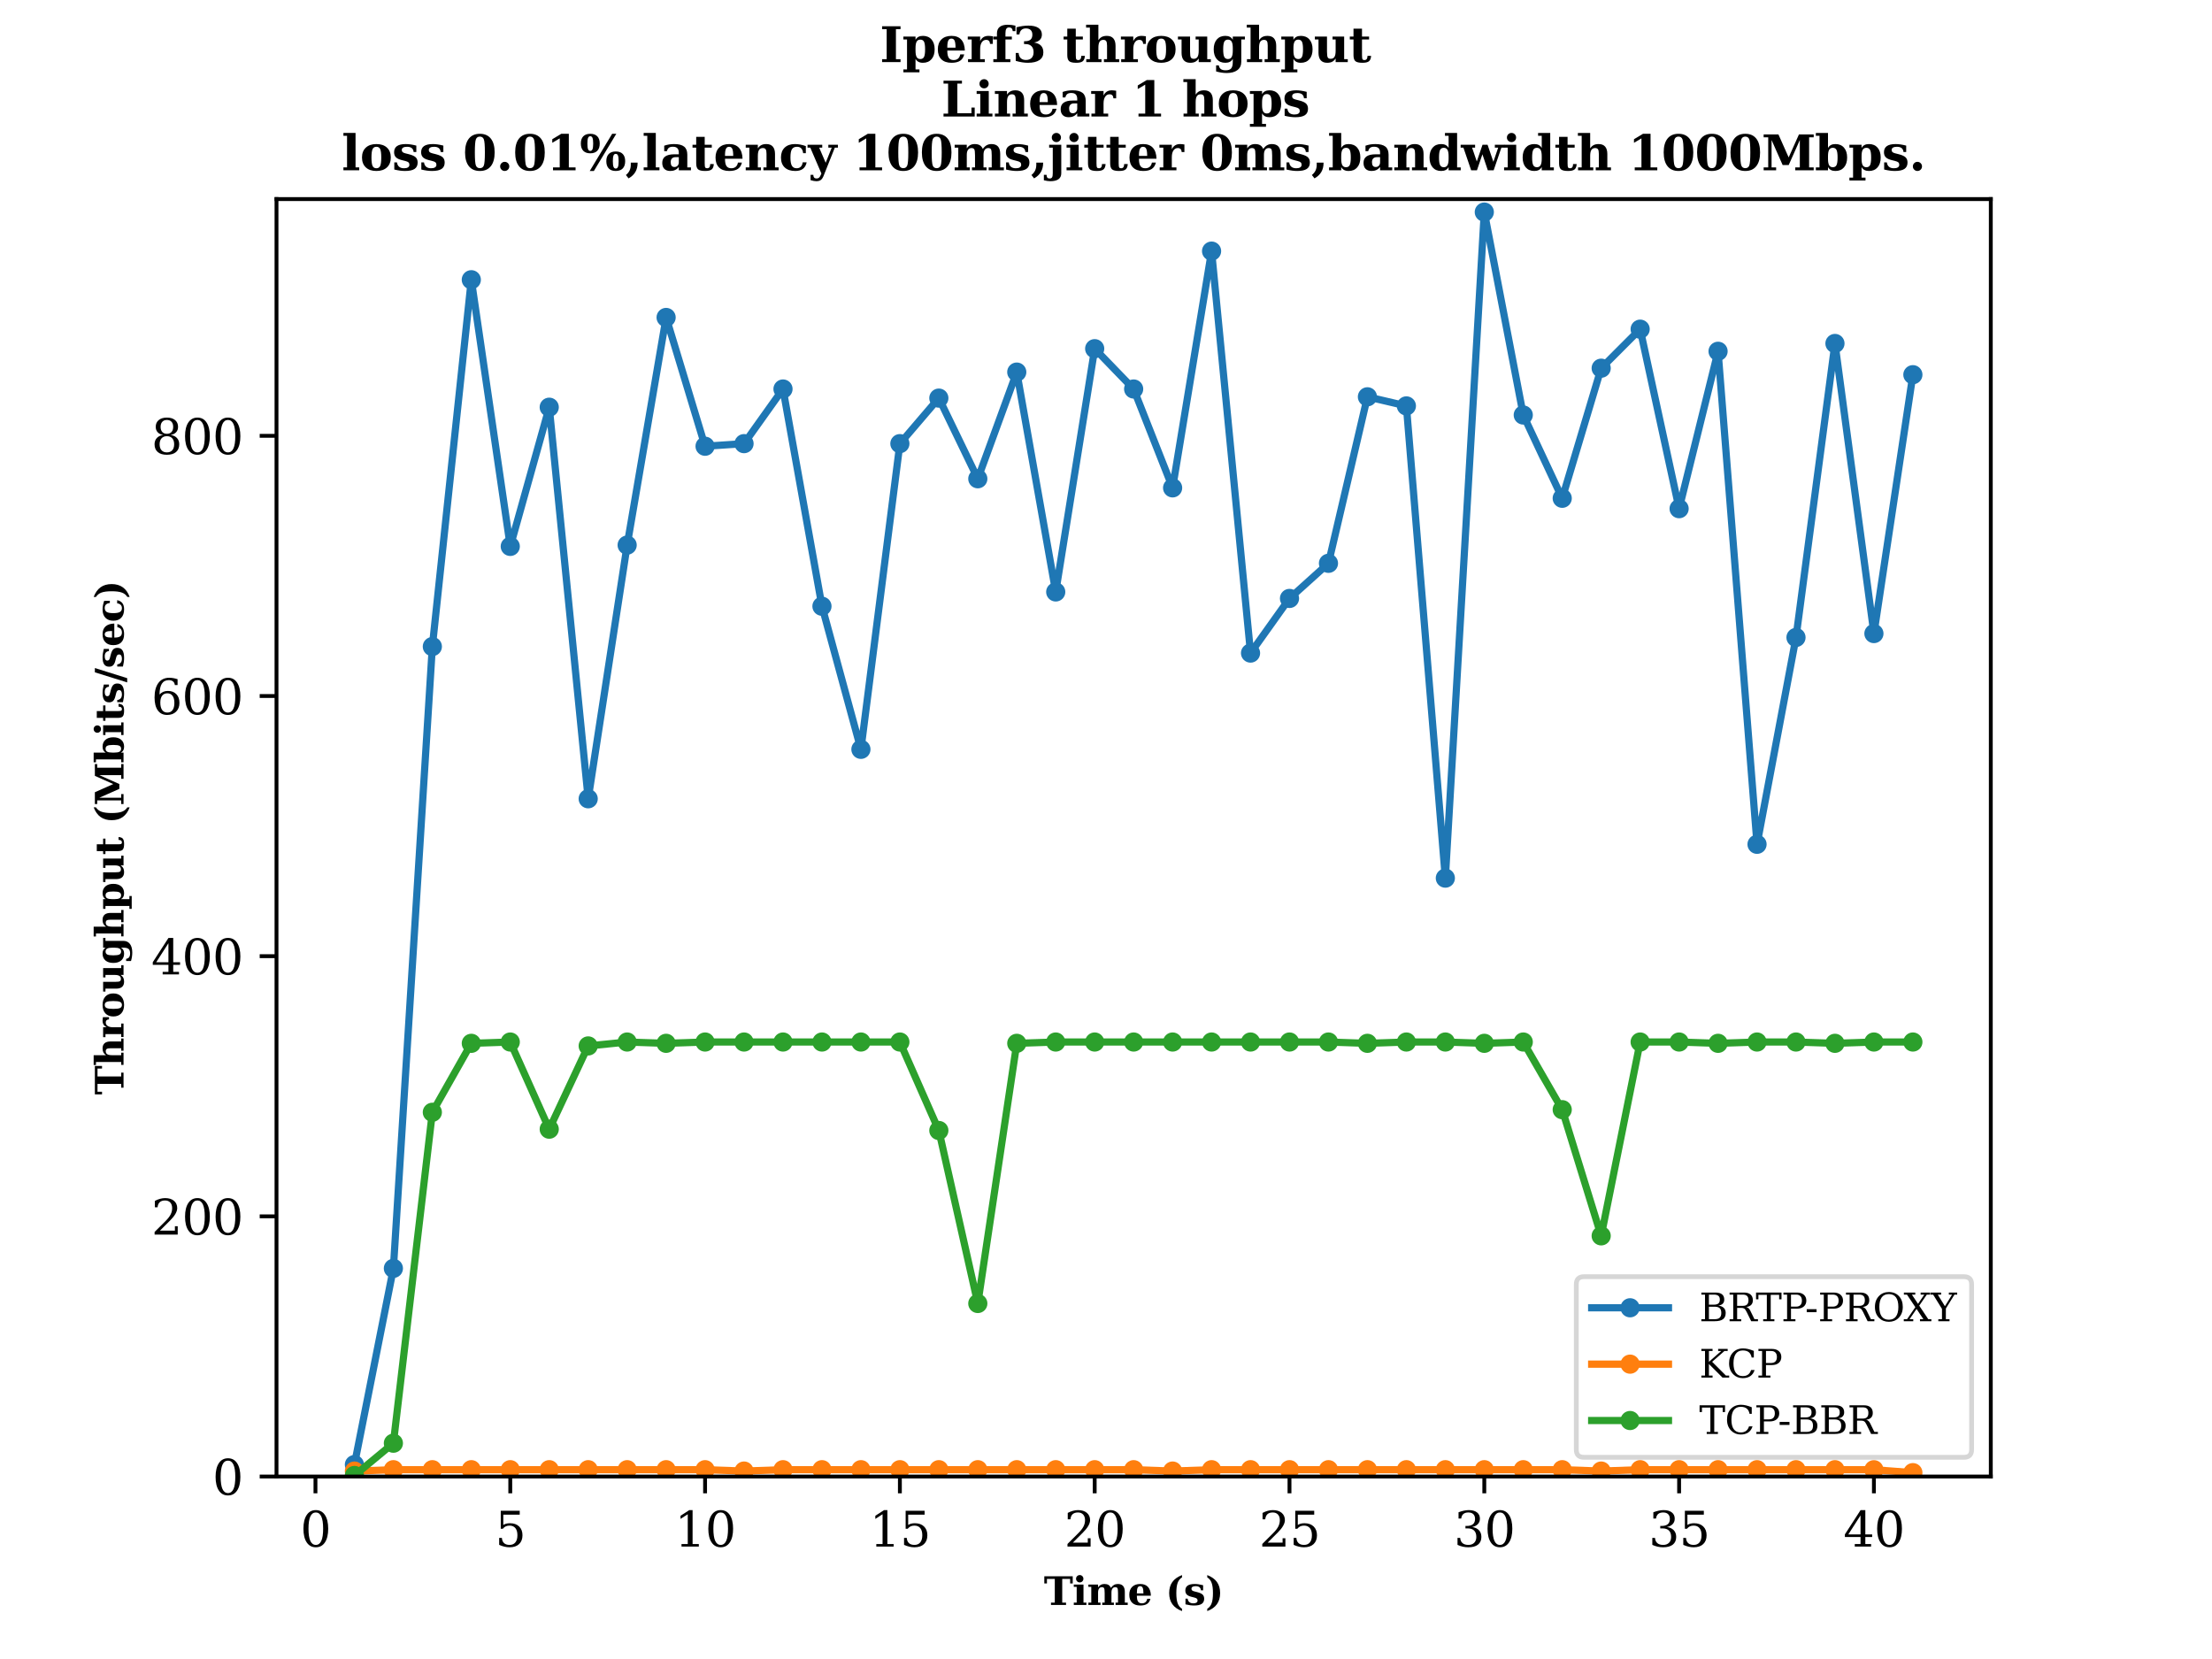 <?xml version="1.0" encoding="utf-8" standalone="no"?>
<!DOCTYPE svg PUBLIC "-//W3C//DTD SVG 1.1//EN"
  "http://www.w3.org/Graphics/SVG/1.1/DTD/svg11.dtd">
<svg xmlns:xlink="http://www.w3.org/1999/xlink" width="460.8pt" height="345.6pt" viewBox="0 0 460.8 345.6" xmlns="http://www.w3.org/2000/svg" version="1.1">
 <defs>
  <style type="text/css">*{stroke-linejoin: round; stroke-linecap: butt}</style>
 </defs>
 <g id="figure_1">
  <g id="patch_1">
   <path d="M 0 345.6 
L 460.8 345.6 
L 460.8 0 
L 0 0 
z
" style="fill: #ffffff"/>
  </g>
  <g id="axes_1">
   <g id="patch_2">
    <path d="M 57.6 307.584 
L 414.72 307.584 
L 414.72 41.472 
L 57.6 41.472 
z
" style="fill: #ffffff"/>
   </g>
   <g id="matplotlib.axis_1">
    <g id="xtick_1">
     <g id="line2d_1">
      <defs>
       <path id="m0fc297c90a" d="M 0 0 
L 0 3.5 
" style="stroke: #000000; stroke-width: 0.8"/>
      </defs>
      <g>
       <use xlink:href="#m0fc297c90a" x="65.716" y="307.584" style="stroke: #000000; stroke-width: 0.8"/>
      </g>
     </g>
     <g id="text_1">
      <!-- 0 -->
      <g transform="translate(62.535 322.182) scale(0.1 -0.1)">
       <defs>
        <path id="DejaVuSerif-30" d="M 2034 219 
Q 2513 219 2750 744 
Q 2988 1269 2988 2328 
Q 2988 3391 2750 3916 
Q 2513 4441 2034 4441 
Q 1556 4441 1318 3916 
Q 1081 3391 1081 2328 
Q 1081 1269 1318 744 
Q 1556 219 2034 219 
z
M 2034 -91 
Q 1275 -91 848 546 
Q 422 1184 422 2328 
Q 422 3475 848 4112 
Q 1275 4750 2034 4750 
Q 2797 4750 3222 4112 
Q 3647 3475 3647 2328 
Q 3647 1184 3222 546 
Q 2797 -91 2034 -91 
z
" transform="scale(0.016)"/>
       </defs>
       <use xlink:href="#DejaVuSerif-30"/>
      </g>
     </g>
    </g>
    <g id="xtick_2">
     <g id="line2d_2">
      <g>
       <use xlink:href="#m0fc297c90a" x="106.298" y="307.584" style="stroke: #000000; stroke-width: 0.8"/>
      </g>
     </g>
     <g id="text_2">
      <!-- 5 -->
      <g transform="translate(103.117 322.182) scale(0.1 -0.1)">
       <defs>
        <path id="DejaVuSerif-35" d="M 3219 4666 
L 3219 4153 
L 1081 4153 
L 1081 2816 
Q 1244 2928 1461 2984 
Q 1678 3041 1947 3041 
Q 2703 3041 3140 2622 
Q 3578 2203 3578 1478 
Q 3578 738 3136 323 
Q 2694 -91 1894 -91 
Q 1572 -91 1234 -12 
Q 897 66 544 225 
L 544 1131 
L 897 1131 
Q 925 688 1179 453 
Q 1434 219 1894 219 
Q 2388 219 2653 544 
Q 2919 869 2919 1478 
Q 2919 2084 2655 2407 
Q 2391 2731 1894 2731 
Q 1613 2731 1398 2631 
Q 1184 2531 1019 2322 
L 750 2322 
L 750 4666 
L 3219 4666 
z
" transform="scale(0.016)"/>
       </defs>
       <use xlink:href="#DejaVuSerif-35"/>
      </g>
     </g>
    </g>
    <g id="xtick_3">
     <g id="line2d_3">
      <g>
       <use xlink:href="#m0fc297c90a" x="146.88" y="307.584" style="stroke: #000000; stroke-width: 0.8"/>
      </g>
     </g>
     <g id="text_3">
      <!-- 10 -->
      <g transform="translate(140.518 322.182) scale(0.1 -0.1)">
       <defs>
        <path id="DejaVuSerif-31" d="M 909 0 
L 909 331 
L 1722 331 
L 1722 4213 
L 781 3603 
L 781 4013 
L 1919 4750 
L 2350 4750 
L 2350 331 
L 3163 331 
L 3163 0 
L 909 0 
z
" transform="scale(0.016)"/>
       </defs>
       <use xlink:href="#DejaVuSerif-31"/>
       <use xlink:href="#DejaVuSerif-30" x="63.623"/>
      </g>
     </g>
    </g>
    <g id="xtick_4">
     <g id="line2d_4">
      <g>
       <use xlink:href="#m0fc297c90a" x="187.462" y="307.584" style="stroke: #000000; stroke-width: 0.8"/>
      </g>
     </g>
     <g id="text_4">
      <!-- 15 -->
      <g transform="translate(181.099 322.182) scale(0.1 -0.1)">
       <use xlink:href="#DejaVuSerif-31"/>
       <use xlink:href="#DejaVuSerif-35" x="63.623"/>
      </g>
     </g>
    </g>
    <g id="xtick_5">
     <g id="line2d_5">
      <g>
       <use xlink:href="#m0fc297c90a" x="228.044" y="307.584" style="stroke: #000000; stroke-width: 0.8"/>
      </g>
     </g>
     <g id="text_5">
      <!-- 20 -->
      <g transform="translate(221.681 322.182) scale(0.1 -0.1)">
       <defs>
        <path id="DejaVuSerif-32" d="M 819 3553 
L 469 3553 
L 469 4384 
Q 803 4563 1142 4656 
Q 1481 4750 1806 4750 
Q 2534 4750 2956 4397 
Q 3378 4044 3378 3438 
Q 3378 2753 2422 1800 
Q 2347 1728 2309 1691 
L 1131 513 
L 3078 513 
L 3078 1088 
L 3444 1088 
L 3444 0 
L 434 0 
L 434 341 
L 1850 1753 
Q 2319 2222 2519 2614 
Q 2719 3006 2719 3438 
Q 2719 3909 2473 4175 
Q 2228 4441 1797 4441 
Q 1350 4441 1106 4219 
Q 863 3997 819 3553 
z
" transform="scale(0.016)"/>
       </defs>
       <use xlink:href="#DejaVuSerif-32"/>
       <use xlink:href="#DejaVuSerif-30" x="63.623"/>
      </g>
     </g>
    </g>
    <g id="xtick_6">
     <g id="line2d_6">
      <g>
       <use xlink:href="#m0fc297c90a" x="268.625" y="307.584" style="stroke: #000000; stroke-width: 0.8"/>
      </g>
     </g>
     <g id="text_6">
      <!-- 25 -->
      <g transform="translate(262.263 322.182) scale(0.1 -0.1)">
       <use xlink:href="#DejaVuSerif-32"/>
       <use xlink:href="#DejaVuSerif-35" x="63.623"/>
      </g>
     </g>
    </g>
    <g id="xtick_7">
     <g id="line2d_7">
      <g>
       <use xlink:href="#m0fc297c90a" x="309.207" y="307.584" style="stroke: #000000; stroke-width: 0.8"/>
      </g>
     </g>
     <g id="text_7">
      <!-- 30 -->
      <g transform="translate(302.845 322.182) scale(0.1 -0.1)">
       <defs>
        <path id="DejaVuSerif-33" d="M 622 4469 
Q 988 4606 1323 4678 
Q 1659 4750 1953 4750 
Q 2638 4750 3022 4454 
Q 3406 4159 3406 3634 
Q 3406 3213 3140 2930 
Q 2875 2647 2388 2547 
Q 2963 2466 3280 2130 
Q 3597 1794 3597 1259 
Q 3597 606 3158 257 
Q 2719 -91 1894 -91 
Q 1528 -91 1179 -12 
Q 831 66 488 225 
L 488 1131 
L 838 1131 
Q 869 681 1141 450 
Q 1413 219 1906 219 
Q 2384 219 2661 495 
Q 2938 772 2938 1253 
Q 2938 1803 2653 2086 
Q 2369 2369 1819 2369 
L 1522 2369 
L 1522 2688 
L 1678 2688 
Q 2225 2688 2498 2914 
Q 2772 3141 2772 3597 
Q 2772 4006 2547 4223 
Q 2322 4441 1900 4441 
Q 1478 4441 1245 4241 
Q 1013 4041 972 3647 
L 622 3647 
L 622 4469 
z
" transform="scale(0.016)"/>
       </defs>
       <use xlink:href="#DejaVuSerif-33"/>
       <use xlink:href="#DejaVuSerif-30" x="63.623"/>
      </g>
     </g>
    </g>
    <g id="xtick_8">
     <g id="line2d_8">
      <g>
       <use xlink:href="#m0fc297c90a" x="349.789" y="307.584" style="stroke: #000000; stroke-width: 0.8"/>
      </g>
     </g>
     <g id="text_8">
      <!-- 35 -->
      <g transform="translate(343.427 322.182) scale(0.1 -0.1)">
       <use xlink:href="#DejaVuSerif-33"/>
       <use xlink:href="#DejaVuSerif-35" x="63.623"/>
      </g>
     </g>
    </g>
    <g id="xtick_9">
     <g id="line2d_9">
      <g>
       <use xlink:href="#m0fc297c90a" x="390.371" y="307.584" style="stroke: #000000; stroke-width: 0.8"/>
      </g>
     </g>
     <g id="text_9">
      <!-- 40 -->
      <g transform="translate(384.008 322.182) scale(0.1 -0.1)">
       <defs>
        <path id="DejaVuSerif-34" d="M 2234 1581 
L 2234 4063 
L 641 1581 
L 2234 1581 
z
M 3609 0 
L 1484 0 
L 1484 331 
L 2234 331 
L 2234 1247 
L 197 1247 
L 197 1588 
L 2241 4750 
L 2859 4750 
L 2859 1581 
L 3750 1581 
L 3750 1247 
L 2859 1247 
L 2859 331 
L 3609 331 
L 3609 0 
z
" transform="scale(0.016)"/>
       </defs>
       <use xlink:href="#DejaVuSerif-34"/>
       <use xlink:href="#DejaVuSerif-30" x="63.623"/>
      </g>
     </g>
    </g>
    <g id="text_10">
     <!-- Time (s) -->
     <g transform="translate(217.457 334.341) scale(0.08 -0.08)">
      <defs>
       <path id="DejaVuSerif-Bold-54" d="M 1159 0 
L 1159 378 
L 1778 378 
L 1778 4238 
L 500 4238 
L 500 3500 
L 72 3500 
L 72 4666 
L 4697 4666 
L 4697 3500 
L 4275 3500 
L 4275 4238 
L 2988 4238 
L 2988 378 
L 3609 378 
L 3609 0 
L 1159 0 
z
" transform="scale(0.016)"/>
       <path id="DejaVuSerif-Bold-69" d="M 588 4263 
Q 588 4516 763 4689 
Q 938 4863 1191 4863 
Q 1438 4863 1611 4689 
Q 1784 4516 1784 4263 
Q 1784 4016 1611 3842 
Q 1438 3669 1191 3669 
Q 938 3669 763 3841 
Q 588 4013 588 4263 
z
M 1797 378 
L 2272 378 
L 2272 0 
L 219 0 
L 219 378 
L 691 378 
L 691 2944 
L 219 2944 
L 219 3322 
L 1797 3322 
L 1797 378 
z
" transform="scale(0.016)"/>
       <path id="DejaVuSerif-Bold-6d" d="M 3884 2778 
Q 4116 3109 4384 3261 
Q 4653 3413 5013 3413 
Q 5584 3413 5867 3089 
Q 6150 2766 6150 2113 
L 6150 378 
L 6625 378 
L 6625 0 
L 4647 0 
L 4647 378 
L 5044 378 
L 5044 1947 
Q 5044 2569 4948 2731 
Q 4853 2894 4594 2894 
Q 4300 2894 4137 2667 
Q 3975 2441 3975 2022 
L 3975 378 
L 4372 378 
L 4372 0 
L 2472 0 
L 2472 378 
L 2869 378 
L 2869 1947 
Q 2869 2569 2772 2731 
Q 2675 2894 2419 2894 
Q 2122 2894 1959 2667 
Q 1797 2441 1797 2022 
L 1797 378 
L 2194 378 
L 2194 0 
L 219 0 
L 219 378 
L 691 378 
L 691 2944 
L 219 2944 
L 219 3322 
L 1797 3322 
L 1797 2853 
Q 1991 3144 2241 3278 
Q 2491 3413 2834 3413 
Q 3241 3413 3494 3258 
Q 3747 3103 3884 2778 
z
" transform="scale(0.016)"/>
       <path id="DejaVuSerif-Bold-65" d="M 2566 1875 
Q 2566 2531 2444 2795 
Q 2322 3059 2028 3059 
Q 1744 3059 1620 2800 
Q 1497 2541 1497 1931 
L 1497 1875 
L 2566 1875 
z
M 3781 1503 
L 1497 1503 
L 1497 1478 
Q 1497 834 1690 548 
Q 1884 263 2316 263 
Q 2675 263 2897 453 
Q 3119 644 3181 1006 
L 3700 1006 
Q 3566 441 3166 175 
Q 2766 -91 2047 -91 
Q 1184 -91 723 364 
Q 263 819 263 1663 
Q 263 2488 734 2950 
Q 1206 3413 2047 3413 
Q 2872 3413 3312 2927 
Q 3753 2441 3781 1503 
z
" transform="scale(0.016)"/>
       <path id="DejaVuSerif-Bold-20" transform="scale(0.016)"/>
       <path id="DejaVuSerif-Bold-28" d="M 2694 -997 
Q 1641 -606 1122 122 
Q 603 850 603 1931 
Q 603 3013 1115 3731 
Q 1628 4450 2694 4863 
L 2694 4488 
Q 2200 4188 1983 3598 
Q 1766 3009 1766 1931 
Q 1766 856 1983 267 
Q 2200 -322 2694 -622 
L 2694 -997 
z
" transform="scale(0.016)"/>
       <path id="DejaVuSerif-Bold-73" d="M 300 97 
L 300 1025 
L 653 1025 
Q 697 653 931 458 
Q 1166 263 1569 263 
Q 1906 263 2086 380 
Q 2266 497 2266 716 
Q 2266 916 2152 1025 
Q 2038 1134 1709 1216 
L 1253 1331 
Q 738 1459 506 1698 
Q 275 1938 275 2344 
Q 275 2884 650 3148 
Q 1025 3413 1806 3413 
Q 2100 3413 2433 3364 
Q 2766 3316 3169 3213 
L 3169 2375 
L 2816 2375 
Q 2788 2716 2573 2887 
Q 2359 3059 1959 3059 
Q 1622 3059 1448 2951 
Q 1275 2844 1275 2638 
Q 1275 2469 1375 2372 
Q 1475 2275 1734 2209 
L 2188 2094 
Q 2841 1928 3091 1684 
Q 3341 1441 3341 1006 
Q 3341 444 2939 176 
Q 2538 -91 1691 -91 
Q 1381 -91 1034 -44 
Q 688 3 300 97 
z
" transform="scale(0.016)"/>
       <path id="DejaVuSerif-Bold-29" d="M 325 -997 
L 325 -622 
Q 819 -322 1036 267 
Q 1253 856 1253 1931 
Q 1253 3009 1036 3598 
Q 819 4188 325 4488 
L 325 4863 
Q 1391 4450 1905 3731 
Q 2419 3013 2419 1931 
Q 2419 850 1898 122 
Q 1378 -606 325 -997 
z
" transform="scale(0.016)"/>
      </defs>
      <use xlink:href="#DejaVuSerif-Bold-54"/>
      <use xlink:href="#DejaVuSerif-Bold-69" x="74.414"/>
      <use xlink:href="#DejaVuSerif-Bold-6d" x="112.402"/>
      <use xlink:href="#DejaVuSerif-Bold-65" x="218.213"/>
      <use xlink:href="#DejaVuSerif-Bold-20" x="281.836"/>
      <use xlink:href="#DejaVuSerif-Bold-28" x="316.65"/>
      <use xlink:href="#DejaVuSerif-Bold-73" x="363.965"/>
      <use xlink:href="#DejaVuSerif-Bold-29" x="420.264"/>
     </g>
    </g>
   </g>
   <g id="matplotlib.axis_2">
    <g id="ytick_1">
     <g id="line2d_10">
      <defs>
       <path id="mdee5f4aed6" d="M 0 0 
L -3.5 0 
" style="stroke: #000000; stroke-width: 0.8"/>
      </defs>
      <g>
       <use xlink:href="#mdee5f4aed6" x="57.6" y="307.584" style="stroke: #000000; stroke-width: 0.8"/>
      </g>
     </g>
     <g id="text_11">
      <!-- 0 -->
      <g transform="translate(44.237 311.383) scale(0.1 -0.1)">
       <use xlink:href="#DejaVuSerif-30"/>
      </g>
     </g>
    </g>
    <g id="ytick_2">
     <g id="line2d_11">
      <g>
       <use xlink:href="#mdee5f4aed6" x="57.6" y="253.386" style="stroke: #000000; stroke-width: 0.8"/>
      </g>
     </g>
     <g id="text_12">
      <!-- 200 -->
      <g transform="translate(31.512 257.185) scale(0.1 -0.1)">
       <use xlink:href="#DejaVuSerif-32"/>
       <use xlink:href="#DejaVuSerif-30" x="63.623"/>
       <use xlink:href="#DejaVuSerif-30" x="127.246"/>
      </g>
     </g>
    </g>
    <g id="ytick_3">
     <g id="line2d_12">
      <g>
       <use xlink:href="#mdee5f4aed6" x="57.6" y="199.188" style="stroke: #000000; stroke-width: 0.8"/>
      </g>
     </g>
     <g id="text_13">
      <!-- 400 -->
      <g transform="translate(31.512 202.987) scale(0.1 -0.1)">
       <use xlink:href="#DejaVuSerif-34"/>
       <use xlink:href="#DejaVuSerif-30" x="63.623"/>
       <use xlink:href="#DejaVuSerif-30" x="127.246"/>
      </g>
     </g>
    </g>
    <g id="ytick_4">
     <g id="line2d_13">
      <g>
       <use xlink:href="#mdee5f4aed6" x="57.6" y="144.99" style="stroke: #000000; stroke-width: 0.8"/>
      </g>
     </g>
     <g id="text_14">
      <!-- 600 -->
      <g transform="translate(31.512 148.789) scale(0.1 -0.1)">
       <defs>
        <path id="DejaVuSerif-36" d="M 2094 219 
Q 2534 219 2771 542 
Q 3009 866 3009 1472 
Q 3009 2078 2771 2401 
Q 2534 2725 2094 2725 
Q 1647 2725 1412 2412 
Q 1178 2100 1178 1509 
Q 1178 888 1415 553 
Q 1653 219 2094 219 
z
M 1075 2569 
Q 1288 2803 1556 2918 
Q 1825 3034 2163 3034 
Q 2859 3034 3264 2615 
Q 3669 2197 3669 1472 
Q 3669 763 3233 336 
Q 2797 -91 2069 -91 
Q 1278 -91 853 498 
Q 428 1088 428 2181 
Q 428 3406 931 4078 
Q 1434 4750 2350 4750 
Q 2597 4750 2869 4703 
Q 3141 4656 3425 4563 
L 3425 3794 
L 3072 3794 
Q 3034 4109 2831 4275 
Q 2628 4441 2284 4441 
Q 1678 4441 1381 3981 
Q 1084 3522 1075 2569 
z
" transform="scale(0.016)"/>
       </defs>
       <use xlink:href="#DejaVuSerif-36"/>
       <use xlink:href="#DejaVuSerif-30" x="63.623"/>
       <use xlink:href="#DejaVuSerif-30" x="127.246"/>
      </g>
     </g>
    </g>
    <g id="ytick_5">
     <g id="line2d_14">
      <g>
       <use xlink:href="#mdee5f4aed6" x="57.6" y="90.792" style="stroke: #000000; stroke-width: 0.8"/>
      </g>
     </g>
     <g id="text_15">
      <!-- 800 -->
      <g transform="translate(31.512 94.591) scale(0.1 -0.1)">
       <defs>
        <path id="DejaVuSerif-38" d="M 2981 1275 
Q 2981 1775 2732 2051 
Q 2484 2328 2034 2328 
Q 1584 2328 1336 2051 
Q 1088 1775 1088 1275 
Q 1088 772 1336 495 
Q 1584 219 2034 219 
Q 2484 219 2732 495 
Q 2981 772 2981 1275 
z
M 2853 3541 
Q 2853 3966 2637 4203 
Q 2422 4441 2034 4441 
Q 1650 4441 1433 4203 
Q 1216 3966 1216 3541 
Q 1216 3113 1433 2875 
Q 1650 2638 2034 2638 
Q 2422 2638 2637 2875 
Q 2853 3113 2853 3541 
z
M 2516 2484 
Q 3047 2413 3344 2092 
Q 3641 1772 3641 1275 
Q 3641 619 3225 264 
Q 2809 -91 2034 -91 
Q 1263 -91 845 264 
Q 428 619 428 1275 
Q 428 1772 725 2092 
Q 1022 2413 1556 2484 
Q 1084 2569 832 2842 
Q 581 3116 581 3541 
Q 581 4103 968 4426 
Q 1356 4750 2034 4750 
Q 2713 4750 3100 4426 
Q 3488 4103 3488 3541 
Q 3488 3116 3236 2842 
Q 2984 2569 2516 2484 
z
" transform="scale(0.016)"/>
       </defs>
       <use xlink:href="#DejaVuSerif-38"/>
       <use xlink:href="#DejaVuSerif-30" x="63.623"/>
       <use xlink:href="#DejaVuSerif-30" x="127.246"/>
      </g>
     </g>
    </g>
    <g id="text_16">
     <!-- Throughput (Mbits/sec) -->
     <g transform="translate(25.735 228.069) rotate(-90) scale(0.08 -0.08)">
      <defs>
       <path id="DejaVuSerif-Bold-68" d="M 219 0 
L 219 378 
L 691 378 
L 691 4488 
L 197 4488 
L 197 4863 
L 1797 4863 
L 1797 2853 
Q 1997 3150 2253 3281 
Q 2509 3413 2900 3413 
Q 3459 3413 3745 3083 
Q 4031 2753 4031 2113 
L 4031 378 
L 4506 378 
L 4506 0 
L 2522 0 
L 2522 378 
L 2925 378 
L 2925 2144 
Q 2925 2566 2817 2730 
Q 2709 2894 2444 2894 
Q 2109 2894 1953 2648 
Q 1797 2403 1797 1869 
L 1797 378 
L 2203 378 
L 2203 0 
L 219 0 
z
" transform="scale(0.016)"/>
       <path id="DejaVuSerif-Bold-72" d="M 3438 3359 
L 3438 2369 
L 3084 2369 
Q 3066 2634 2941 2764 
Q 2816 2894 2578 2894 
Q 2216 2894 2006 2575 
Q 1797 2256 1797 1691 
L 1797 378 
L 2400 378 
L 2400 0 
L 219 0 
L 219 378 
L 691 378 
L 691 2944 
L 184 2944 
L 184 3322 
L 1797 3322 
L 1797 2731 
Q 1959 3078 2226 3245 
Q 2494 3413 2881 3413 
Q 2978 3413 3117 3398 
Q 3256 3384 3438 3359 
z
" transform="scale(0.016)"/>
       <path id="DejaVuSerif-Bold-6f" d="M 2138 263 
Q 2488 263 2630 563 
Q 2772 863 2772 1663 
Q 2772 2463 2631 2761 
Q 2491 3059 2138 3059 
Q 1784 3059 1640 2757 
Q 1497 2456 1497 1663 
Q 1497 869 1640 566 
Q 1784 263 2138 263 
z
M 2138 -91 
Q 1259 -91 761 376 
Q 263 844 263 1663 
Q 263 2484 761 2948 
Q 1259 3413 2138 3413 
Q 3019 3413 3516 2948 
Q 4013 2484 4013 1663 
Q 4013 844 3514 376 
Q 3016 -91 2138 -91 
z
" transform="scale(0.016)"/>
       <path id="DejaVuSerif-Bold-75" d="M 3963 3322 
L 3963 378 
L 4434 378 
L 4434 0 
L 2853 0 
L 2853 469 
Q 2656 172 2400 40 
Q 2144 -91 1753 -91 
Q 1194 -91 908 239 
Q 622 569 622 1209 
L 622 2944 
L 147 2944 
L 147 3322 
L 1728 3322 
L 1728 1381 
Q 1728 763 1831 595 
Q 1934 428 2209 428 
Q 2544 428 2698 675 
Q 2853 922 2853 1459 
L 2853 2944 
L 2450 2944 
L 2450 3322 
L 3963 3322 
z
" transform="scale(0.016)"/>
       <path id="DejaVuSerif-Bold-67" d="M 3853 2944 
L 3853 44 
Q 3853 -656 3354 -1039 
Q 2856 -1422 1947 -1422 
Q 1616 -1422 1275 -1370 
Q 934 -1319 575 -1216 
L 575 -422 
L 928 -422 
Q 975 -750 1192 -909 
Q 1409 -1069 1813 -1069 
Q 2325 -1069 2536 -823 
Q 2747 -578 2747 44 
L 2747 422 
Q 2606 163 2367 36 
Q 2128 -91 1778 -91 
Q 1072 -91 667 378 
Q 263 847 263 1663 
Q 263 2481 667 2947 
Q 1072 3413 1778 3413 
Q 2128 3413 2367 3286 
Q 2606 3159 2747 2900 
L 2747 3322 
L 4325 3322 
L 4325 2944 
L 3853 2944 
z
M 2747 1825 
Q 2747 2406 2597 2665 
Q 2447 2925 2119 2925 
Q 1775 2925 1636 2651 
Q 1497 2378 1497 1663 
Q 1497 947 1637 672 
Q 1778 397 2119 397 
Q 2447 397 2597 656 
Q 2747 916 2747 1497 
L 2747 1825 
z
" transform="scale(0.016)"/>
       <path id="DejaVuSerif-Bold-70" d="M 1728 1825 
L 1728 1497 
Q 1728 916 1876 656 
Q 2025 397 2356 397 
Q 2697 397 2836 672 
Q 2975 947 2975 1663 
Q 2975 2378 2836 2651 
Q 2697 2925 2356 2925 
Q 2025 2925 1876 2665 
Q 1728 2406 1728 1825 
z
M 622 2944 
L 147 2944 
L 147 3322 
L 1728 3322 
L 1728 2900 
Q 1869 3159 2106 3286 
Q 2344 3413 2694 3413 
Q 3403 3413 3811 2945 
Q 4219 2478 4219 1663 
Q 4219 847 3811 378 
Q 3403 -91 2694 -91 
Q 2344 -91 2106 36 
Q 1869 163 1728 422 
L 1728 -953 
L 2241 -953 
L 2241 -1331 
L 147 -1331 
L 147 -953 
L 622 -953 
L 622 2944 
z
" transform="scale(0.016)"/>
       <path id="DejaVuSerif-Bold-74" d="M 634 2944 
L 153 2944 
L 153 3322 
L 634 3322 
L 634 4353 
L 1741 4353 
L 1741 3322 
L 2663 3322 
L 2663 2944 
L 1741 2944 
L 1741 909 
Q 1741 475 1809 369 
Q 1878 263 2059 263 
Q 2259 263 2356 397 
Q 2453 531 2459 813 
L 2925 813 
Q 2897 313 2651 111 
Q 2406 -91 1806 -91 
Q 1122 -91 878 123 
Q 634 338 634 909 
L 634 2944 
z
" transform="scale(0.016)"/>
       <path id="DejaVuSerif-Bold-4d" d="M 269 0 
L 269 378 
L 863 378 
L 863 4288 
L 269 4288 
L 269 4666 
L 2194 4666 
L 3525 1672 
L 4863 4666 
L 6784 4666 
L 6784 4288 
L 6188 4288 
L 6188 378 
L 6784 378 
L 6784 0 
L 4384 0 
L 4384 378 
L 4978 378 
L 4978 3938 
L 3531 684 
L 2741 684 
L 1300 3938 
L 1300 378 
L 1894 378 
L 1894 0 
L 269 0 
z
" transform="scale(0.016)"/>
       <path id="DejaVuSerif-Bold-62" d="M 622 378 
L 622 4488 
L 147 4488 
L 147 4863 
L 1728 4863 
L 1728 2900 
Q 1869 3159 2106 3286 
Q 2344 3413 2694 3413 
Q 3403 3413 3811 2945 
Q 4219 2478 4219 1663 
Q 4219 847 3811 378 
Q 3403 -91 2694 -91 
Q 2344 -91 2106 36 
Q 1869 163 1728 422 
L 1728 0 
L 147 0 
L 147 378 
L 622 378 
z
M 1728 1497 
Q 1728 916 1876 656 
Q 2025 397 2356 397 
Q 2697 397 2836 672 
Q 2975 947 2975 1663 
Q 2975 2378 2836 2651 
Q 2697 2925 2356 2925 
Q 2025 2925 1876 2665 
Q 1728 2406 1728 1825 
L 1728 1497 
z
" transform="scale(0.016)"/>
       <path id="DejaVuSerif-Bold-2f" d="M 1644 4666 
L 2338 4666 
L 691 -594 
L 0 -594 
L 1644 4666 
z
" transform="scale(0.016)"/>
       <path id="DejaVuSerif-Bold-63" d="M 3609 1038 
Q 3491 469 3123 189 
Q 2756 -91 2125 -91 
Q 1238 -91 750 368 
Q 263 828 263 1663 
Q 263 2488 744 2950 
Q 1225 3413 2081 3413 
Q 2428 3413 2781 3347 
Q 3134 3281 3500 3150 
L 3500 2228 
L 3150 2228 
Q 3100 2650 2903 2854 
Q 2706 3059 2350 3059 
Q 1888 3059 1692 2746 
Q 1497 2434 1497 1663 
Q 1497 909 1687 586 
Q 1878 263 2309 263 
Q 2644 263 2845 463 
Q 3047 663 3091 1038 
L 3609 1038 
z
" transform="scale(0.016)"/>
      </defs>
      <use xlink:href="#DejaVuSerif-Bold-54"/>
      <use xlink:href="#DejaVuSerif-Bold-68" x="74.414"/>
      <use xlink:href="#DejaVuSerif-Bold-72" x="147.119"/>
      <use xlink:href="#DejaVuSerif-Bold-6f" x="199.805"/>
      <use xlink:href="#DejaVuSerif-Bold-75" x="266.504"/>
      <use xlink:href="#DejaVuSerif-Bold-67" x="339.209"/>
      <use xlink:href="#DejaVuSerif-Bold-68" x="409.131"/>
      <use xlink:href="#DejaVuSerif-Bold-70" x="481.836"/>
      <use xlink:href="#DejaVuSerif-Bold-75" x="551.758"/>
      <use xlink:href="#DejaVuSerif-Bold-74" x="624.463"/>
      <use xlink:href="#DejaVuSerif-Bold-20" x="670.654"/>
      <use xlink:href="#DejaVuSerif-Bold-28" x="705.469"/>
      <use xlink:href="#DejaVuSerif-Bold-4d" x="752.783"/>
      <use xlink:href="#DejaVuSerif-Bold-62" x="863.477"/>
      <use xlink:href="#DejaVuSerif-Bold-69" x="933.398"/>
      <use xlink:href="#DejaVuSerif-Bold-74" x="971.387"/>
      <use xlink:href="#DejaVuSerif-Bold-73" x="1017.578"/>
      <use xlink:href="#DejaVuSerif-Bold-2f" x="1073.877"/>
      <use xlink:href="#DejaVuSerif-Bold-73" x="1110.4"/>
      <use xlink:href="#DejaVuSerif-Bold-65" x="1166.699"/>
      <use xlink:href="#DejaVuSerif-Bold-63" x="1230.322"/>
      <use xlink:href="#DejaVuSerif-Bold-29" x="1291.211"/>
     </g>
    </g>
   </g>
   <g id="line2d_15">
    <path d="M 73.833 305.104 
L 81.949 264.226 
L 90.065 134.692 
L 98.182 58.273 
L 106.298 113.826 
L 114.415 84.83 
L 122.531 166.398 
L 130.647 113.555 
L 138.764 66.132 
L 146.88 92.96 
L 154.996 92.418 
L 163.113 81.037 
L 171.229 126.292 
L 179.345 156.101 
L 187.462 92.418 
L 195.578 82.933 
L 203.695 99.735 
L 211.811 77.514 
L 219.927 123.311 
L 228.044 72.636 
L 236.16 81.037 
L 244.276 101.632 
L 252.393 52.312 
L 260.509 136.047 
L 268.625 124.666 
L 276.742 117.349 
L 284.858 82.662 
L 292.975 84.559 
L 301.091 182.929 
L 309.207 44.182 
L 317.324 86.456 
L 325.44 103.8 
L 333.556 76.701 
L 341.673 68.571 
L 349.789 105.968 
L 357.905 73.178 
L 366.022 175.883 
L 374.138 132.796 
L 382.255 71.552 
L 390.371 131.983 
L 398.487 78.056 
" clip-path="url(#p9aef74f48a)" style="fill: none; stroke: #1f77b4; stroke-width: 1.5; stroke-linecap: square"/>
    <defs>
     <path id="m5b72cf65f0" d="M 0 1.5 
C 0.398 1.5 0.779 1.342 1.061 1.061 
C 1.342 0.779 1.5 0.398 1.5 0 
C 1.5 -0.398 1.342 -0.779 1.061 -1.061 
C 0.779 -1.342 0.398 -1.5 0 -1.5 
C -0.398 -1.5 -0.779 -1.342 -1.061 -1.061 
C -1.342 -0.779 -1.5 -0.398 -1.5 0 
C -1.5 0.398 -1.342 0.779 -1.061 1.061 
C -0.779 1.342 -0.398 1.5 0 1.5 
z
" style="stroke: #1f77b4"/>
    </defs>
    <g clip-path="url(#p9aef74f48a)">
     <use xlink:href="#m5b72cf65f0" x="73.833" y="305.104" style="fill: #1f77b4; stroke: #1f77b4"/>
     <use xlink:href="#m5b72cf65f0" x="81.949" y="264.226" style="fill: #1f77b4; stroke: #1f77b4"/>
     <use xlink:href="#m5b72cf65f0" x="90.065" y="134.692" style="fill: #1f77b4; stroke: #1f77b4"/>
     <use xlink:href="#m5b72cf65f0" x="98.182" y="58.273" style="fill: #1f77b4; stroke: #1f77b4"/>
     <use xlink:href="#m5b72cf65f0" x="106.298" y="113.826" style="fill: #1f77b4; stroke: #1f77b4"/>
     <use xlink:href="#m5b72cf65f0" x="114.415" y="84.83" style="fill: #1f77b4; stroke: #1f77b4"/>
     <use xlink:href="#m5b72cf65f0" x="122.531" y="166.398" style="fill: #1f77b4; stroke: #1f77b4"/>
     <use xlink:href="#m5b72cf65f0" x="130.647" y="113.555" style="fill: #1f77b4; stroke: #1f77b4"/>
     <use xlink:href="#m5b72cf65f0" x="138.764" y="66.132" style="fill: #1f77b4; stroke: #1f77b4"/>
     <use xlink:href="#m5b72cf65f0" x="146.88" y="92.96" style="fill: #1f77b4; stroke: #1f77b4"/>
     <use xlink:href="#m5b72cf65f0" x="154.996" y="92.418" style="fill: #1f77b4; stroke: #1f77b4"/>
     <use xlink:href="#m5b72cf65f0" x="163.113" y="81.037" style="fill: #1f77b4; stroke: #1f77b4"/>
     <use xlink:href="#m5b72cf65f0" x="171.229" y="126.292" style="fill: #1f77b4; stroke: #1f77b4"/>
     <use xlink:href="#m5b72cf65f0" x="179.345" y="156.101" style="fill: #1f77b4; stroke: #1f77b4"/>
     <use xlink:href="#m5b72cf65f0" x="187.462" y="92.418" style="fill: #1f77b4; stroke: #1f77b4"/>
     <use xlink:href="#m5b72cf65f0" x="195.578" y="82.933" style="fill: #1f77b4; stroke: #1f77b4"/>
     <use xlink:href="#m5b72cf65f0" x="203.695" y="99.735" style="fill: #1f77b4; stroke: #1f77b4"/>
     <use xlink:href="#m5b72cf65f0" x="211.811" y="77.514" style="fill: #1f77b4; stroke: #1f77b4"/>
     <use xlink:href="#m5b72cf65f0" x="219.927" y="123.311" style="fill: #1f77b4; stroke: #1f77b4"/>
     <use xlink:href="#m5b72cf65f0" x="228.044" y="72.636" style="fill: #1f77b4; stroke: #1f77b4"/>
     <use xlink:href="#m5b72cf65f0" x="236.16" y="81.037" style="fill: #1f77b4; stroke: #1f77b4"/>
     <use xlink:href="#m5b72cf65f0" x="244.276" y="101.632" style="fill: #1f77b4; stroke: #1f77b4"/>
     <use xlink:href="#m5b72cf65f0" x="252.393" y="52.312" style="fill: #1f77b4; stroke: #1f77b4"/>
     <use xlink:href="#m5b72cf65f0" x="260.509" y="136.047" style="fill: #1f77b4; stroke: #1f77b4"/>
     <use xlink:href="#m5b72cf65f0" x="268.625" y="124.666" style="fill: #1f77b4; stroke: #1f77b4"/>
     <use xlink:href="#m5b72cf65f0" x="276.742" y="117.349" style="fill: #1f77b4; stroke: #1f77b4"/>
     <use xlink:href="#m5b72cf65f0" x="284.858" y="82.662" style="fill: #1f77b4; stroke: #1f77b4"/>
     <use xlink:href="#m5b72cf65f0" x="292.975" y="84.559" style="fill: #1f77b4; stroke: #1f77b4"/>
     <use xlink:href="#m5b72cf65f0" x="301.091" y="182.929" style="fill: #1f77b4; stroke: #1f77b4"/>
     <use xlink:href="#m5b72cf65f0" x="309.207" y="44.182" style="fill: #1f77b4; stroke: #1f77b4"/>
     <use xlink:href="#m5b72cf65f0" x="317.324" y="86.456" style="fill: #1f77b4; stroke: #1f77b4"/>
     <use xlink:href="#m5b72cf65f0" x="325.44" y="103.8" style="fill: #1f77b4; stroke: #1f77b4"/>
     <use xlink:href="#m5b72cf65f0" x="333.556" y="76.701" style="fill: #1f77b4; stroke: #1f77b4"/>
     <use xlink:href="#m5b72cf65f0" x="341.673" y="68.571" style="fill: #1f77b4; stroke: #1f77b4"/>
     <use xlink:href="#m5b72cf65f0" x="349.789" y="105.968" style="fill: #1f77b4; stroke: #1f77b4"/>
     <use xlink:href="#m5b72cf65f0" x="357.905" y="73.178" style="fill: #1f77b4; stroke: #1f77b4"/>
     <use xlink:href="#m5b72cf65f0" x="366.022" y="175.883" style="fill: #1f77b4; stroke: #1f77b4"/>
     <use xlink:href="#m5b72cf65f0" x="374.138" y="132.796" style="fill: #1f77b4; stroke: #1f77b4"/>
     <use xlink:href="#m5b72cf65f0" x="382.255" y="71.552" style="fill: #1f77b4; stroke: #1f77b4"/>
     <use xlink:href="#m5b72cf65f0" x="390.371" y="131.983" style="fill: #1f77b4; stroke: #1f77b4"/>
     <use xlink:href="#m5b72cf65f0" x="398.487" y="78.056" style="fill: #1f77b4; stroke: #1f77b4"/>
    </g>
   </g>
   <g id="line2d_16">
    <path d="M 73.833 306.457 
L 81.949 306.164 
L 90.065 306.164 
L 98.182 306.164 
L 106.298 306.164 
L 114.415 306.164 
L 122.531 306.164 
L 130.647 306.164 
L 138.764 306.164 
L 146.88 306.164 
L 154.996 306.449 
L 163.113 306.164 
L 171.229 306.164 
L 179.345 306.164 
L 187.462 306.164 
L 195.578 306.164 
L 203.695 306.164 
L 211.811 306.164 
L 219.927 306.164 
L 228.044 306.164 
L 236.16 306.164 
L 244.276 306.449 
L 252.393 306.164 
L 260.509 306.164 
L 268.625 306.164 
L 276.742 306.164 
L 284.858 306.164 
L 292.975 306.164 
L 301.091 306.164 
L 309.207 306.164 
L 317.324 306.164 
L 325.44 306.164 
L 333.556 306.449 
L 341.673 306.164 
L 349.789 306.164 
L 357.905 306.164 
L 366.022 306.164 
L 374.138 306.164 
L 382.255 306.164 
L 390.371 306.172 
L 398.487 306.779 
" clip-path="url(#p9aef74f48a)" style="fill: none; stroke: #ff7f0e; stroke-width: 1.5; stroke-linecap: square"/>
    <defs>
     <path id="mac664013ed" d="M 0 1.5 
C 0.398 1.5 0.779 1.342 1.061 1.061 
C 1.342 0.779 1.5 0.398 1.5 0 
C 1.5 -0.398 1.342 -0.779 1.061 -1.061 
C 0.779 -1.342 0.398 -1.5 0 -1.5 
C -0.398 -1.5 -0.779 -1.342 -1.061 -1.061 
C -1.342 -0.779 -1.5 -0.398 -1.5 0 
C -1.5 0.398 -1.342 0.779 -1.061 1.061 
C -0.779 1.342 -0.398 1.5 0 1.5 
z
" style="stroke: #ff7f0e"/>
    </defs>
    <g clip-path="url(#p9aef74f48a)">
     <use xlink:href="#mac664013ed" x="73.833" y="306.457" style="fill: #ff7f0e; stroke: #ff7f0e"/>
     <use xlink:href="#mac664013ed" x="81.949" y="306.164" style="fill: #ff7f0e; stroke: #ff7f0e"/>
     <use xlink:href="#mac664013ed" x="90.065" y="306.164" style="fill: #ff7f0e; stroke: #ff7f0e"/>
     <use xlink:href="#mac664013ed" x="98.182" y="306.164" style="fill: #ff7f0e; stroke: #ff7f0e"/>
     <use xlink:href="#mac664013ed" x="106.298" y="306.164" style="fill: #ff7f0e; stroke: #ff7f0e"/>
     <use xlink:href="#mac664013ed" x="114.415" y="306.164" style="fill: #ff7f0e; stroke: #ff7f0e"/>
     <use xlink:href="#mac664013ed" x="122.531" y="306.164" style="fill: #ff7f0e; stroke: #ff7f0e"/>
     <use xlink:href="#mac664013ed" x="130.647" y="306.164" style="fill: #ff7f0e; stroke: #ff7f0e"/>
     <use xlink:href="#mac664013ed" x="138.764" y="306.164" style="fill: #ff7f0e; stroke: #ff7f0e"/>
     <use xlink:href="#mac664013ed" x="146.88" y="306.164" style="fill: #ff7f0e; stroke: #ff7f0e"/>
     <use xlink:href="#mac664013ed" x="154.996" y="306.449" style="fill: #ff7f0e; stroke: #ff7f0e"/>
     <use xlink:href="#mac664013ed" x="163.113" y="306.164" style="fill: #ff7f0e; stroke: #ff7f0e"/>
     <use xlink:href="#mac664013ed" x="171.229" y="306.164" style="fill: #ff7f0e; stroke: #ff7f0e"/>
     <use xlink:href="#mac664013ed" x="179.345" y="306.164" style="fill: #ff7f0e; stroke: #ff7f0e"/>
     <use xlink:href="#mac664013ed" x="187.462" y="306.164" style="fill: #ff7f0e; stroke: #ff7f0e"/>
     <use xlink:href="#mac664013ed" x="195.578" y="306.164" style="fill: #ff7f0e; stroke: #ff7f0e"/>
     <use xlink:href="#mac664013ed" x="203.695" y="306.164" style="fill: #ff7f0e; stroke: #ff7f0e"/>
     <use xlink:href="#mac664013ed" x="211.811" y="306.164" style="fill: #ff7f0e; stroke: #ff7f0e"/>
     <use xlink:href="#mac664013ed" x="219.927" y="306.164" style="fill: #ff7f0e; stroke: #ff7f0e"/>
     <use xlink:href="#mac664013ed" x="228.044" y="306.164" style="fill: #ff7f0e; stroke: #ff7f0e"/>
     <use xlink:href="#mac664013ed" x="236.16" y="306.164" style="fill: #ff7f0e; stroke: #ff7f0e"/>
     <use xlink:href="#mac664013ed" x="244.276" y="306.449" style="fill: #ff7f0e; stroke: #ff7f0e"/>
     <use xlink:href="#mac664013ed" x="252.393" y="306.164" style="fill: #ff7f0e; stroke: #ff7f0e"/>
     <use xlink:href="#mac664013ed" x="260.509" y="306.164" style="fill: #ff7f0e; stroke: #ff7f0e"/>
     <use xlink:href="#mac664013ed" x="268.625" y="306.164" style="fill: #ff7f0e; stroke: #ff7f0e"/>
     <use xlink:href="#mac664013ed" x="276.742" y="306.164" style="fill: #ff7f0e; stroke: #ff7f0e"/>
     <use xlink:href="#mac664013ed" x="284.858" y="306.164" style="fill: #ff7f0e; stroke: #ff7f0e"/>
     <use xlink:href="#mac664013ed" x="292.975" y="306.164" style="fill: #ff7f0e; stroke: #ff7f0e"/>
     <use xlink:href="#mac664013ed" x="301.091" y="306.164" style="fill: #ff7f0e; stroke: #ff7f0e"/>
     <use xlink:href="#mac664013ed" x="309.207" y="306.164" style="fill: #ff7f0e; stroke: #ff7f0e"/>
     <use xlink:href="#mac664013ed" x="317.324" y="306.164" style="fill: #ff7f0e; stroke: #ff7f0e"/>
     <use xlink:href="#mac664013ed" x="325.44" y="306.164" style="fill: #ff7f0e; stroke: #ff7f0e"/>
     <use xlink:href="#mac664013ed" x="333.556" y="306.449" style="fill: #ff7f0e; stroke: #ff7f0e"/>
     <use xlink:href="#mac664013ed" x="341.673" y="306.164" style="fill: #ff7f0e; stroke: #ff7f0e"/>
     <use xlink:href="#mac664013ed" x="349.789" y="306.164" style="fill: #ff7f0e; stroke: #ff7f0e"/>
     <use xlink:href="#mac664013ed" x="357.905" y="306.164" style="fill: #ff7f0e; stroke: #ff7f0e"/>
     <use xlink:href="#mac664013ed" x="366.022" y="306.164" style="fill: #ff7f0e; stroke: #ff7f0e"/>
     <use xlink:href="#mac664013ed" x="374.138" y="306.164" style="fill: #ff7f0e; stroke: #ff7f0e"/>
     <use xlink:href="#mac664013ed" x="382.255" y="306.164" style="fill: #ff7f0e; stroke: #ff7f0e"/>
     <use xlink:href="#mac664013ed" x="390.371" y="306.172" style="fill: #ff7f0e; stroke: #ff7f0e"/>
     <use xlink:href="#mac664013ed" x="398.487" y="306.779" style="fill: #ff7f0e; stroke: #ff7f0e"/>
    </g>
   </g>
   <g id="line2d_17">
    <path d="M 73.833 307.367 
L 81.949 300.647 
L 90.065 231.707 
L 98.182 217.344 
L 106.298 217.073 
L 114.415 235.23 
L 122.531 217.886 
L 130.647 217.073 
L 138.764 217.344 
L 146.88 217.073 
L 154.996 217.073 
L 163.113 217.073 
L 171.229 217.073 
L 179.345 217.073 
L 187.462 217.073 
L 195.578 235.501 
L 203.695 271.542 
L 211.811 217.344 
L 219.927 217.073 
L 228.044 217.073 
L 236.16 217.073 
L 244.276 217.073 
L 252.393 217.073 
L 260.509 217.073 
L 268.625 217.073 
L 276.742 217.073 
L 284.858 217.344 
L 292.975 217.073 
L 301.091 217.073 
L 309.207 217.344 
L 317.324 217.073 
L 325.44 231.165 
L 333.556 257.451 
L 341.673 217.073 
L 349.789 217.073 
L 357.905 217.344 
L 366.022 217.073 
L 374.138 217.073 
L 382.255 217.344 
L 390.371 217.073 
L 398.487 217.073 
" clip-path="url(#p9aef74f48a)" style="fill: none; stroke: #2ca02c; stroke-width: 1.5; stroke-linecap: square"/>
    <defs>
     <path id="m4c94cb48cd" d="M 0 1.5 
C 0.398 1.5 0.779 1.342 1.061 1.061 
C 1.342 0.779 1.5 0.398 1.5 0 
C 1.5 -0.398 1.342 -0.779 1.061 -1.061 
C 0.779 -1.342 0.398 -1.5 0 -1.5 
C -0.398 -1.5 -0.779 -1.342 -1.061 -1.061 
C -1.342 -0.779 -1.5 -0.398 -1.5 0 
C -1.5 0.398 -1.342 0.779 -1.061 1.061 
C -0.779 1.342 -0.398 1.5 0 1.5 
z
" style="stroke: #2ca02c"/>
    </defs>
    <g clip-path="url(#p9aef74f48a)">
     <use xlink:href="#m4c94cb48cd" x="73.833" y="307.367" style="fill: #2ca02c; stroke: #2ca02c"/>
     <use xlink:href="#m4c94cb48cd" x="81.949" y="300.647" style="fill: #2ca02c; stroke: #2ca02c"/>
     <use xlink:href="#m4c94cb48cd" x="90.065" y="231.707" style="fill: #2ca02c; stroke: #2ca02c"/>
     <use xlink:href="#m4c94cb48cd" x="98.182" y="217.344" style="fill: #2ca02c; stroke: #2ca02c"/>
     <use xlink:href="#m4c94cb48cd" x="106.298" y="217.073" style="fill: #2ca02c; stroke: #2ca02c"/>
     <use xlink:href="#m4c94cb48cd" x="114.415" y="235.23" style="fill: #2ca02c; stroke: #2ca02c"/>
     <use xlink:href="#m4c94cb48cd" x="122.531" y="217.886" style="fill: #2ca02c; stroke: #2ca02c"/>
     <use xlink:href="#m4c94cb48cd" x="130.647" y="217.073" style="fill: #2ca02c; stroke: #2ca02c"/>
     <use xlink:href="#m4c94cb48cd" x="138.764" y="217.344" style="fill: #2ca02c; stroke: #2ca02c"/>
     <use xlink:href="#m4c94cb48cd" x="146.88" y="217.073" style="fill: #2ca02c; stroke: #2ca02c"/>
     <use xlink:href="#m4c94cb48cd" x="154.996" y="217.073" style="fill: #2ca02c; stroke: #2ca02c"/>
     <use xlink:href="#m4c94cb48cd" x="163.113" y="217.073" style="fill: #2ca02c; stroke: #2ca02c"/>
     <use xlink:href="#m4c94cb48cd" x="171.229" y="217.073" style="fill: #2ca02c; stroke: #2ca02c"/>
     <use xlink:href="#m4c94cb48cd" x="179.345" y="217.073" style="fill: #2ca02c; stroke: #2ca02c"/>
     <use xlink:href="#m4c94cb48cd" x="187.462" y="217.073" style="fill: #2ca02c; stroke: #2ca02c"/>
     <use xlink:href="#m4c94cb48cd" x="195.578" y="235.501" style="fill: #2ca02c; stroke: #2ca02c"/>
     <use xlink:href="#m4c94cb48cd" x="203.695" y="271.542" style="fill: #2ca02c; stroke: #2ca02c"/>
     <use xlink:href="#m4c94cb48cd" x="211.811" y="217.344" style="fill: #2ca02c; stroke: #2ca02c"/>
     <use xlink:href="#m4c94cb48cd" x="219.927" y="217.073" style="fill: #2ca02c; stroke: #2ca02c"/>
     <use xlink:href="#m4c94cb48cd" x="228.044" y="217.073" style="fill: #2ca02c; stroke: #2ca02c"/>
     <use xlink:href="#m4c94cb48cd" x="236.16" y="217.073" style="fill: #2ca02c; stroke: #2ca02c"/>
     <use xlink:href="#m4c94cb48cd" x="244.276" y="217.073" style="fill: #2ca02c; stroke: #2ca02c"/>
     <use xlink:href="#m4c94cb48cd" x="252.393" y="217.073" style="fill: #2ca02c; stroke: #2ca02c"/>
     <use xlink:href="#m4c94cb48cd" x="260.509" y="217.073" style="fill: #2ca02c; stroke: #2ca02c"/>
     <use xlink:href="#m4c94cb48cd" x="268.625" y="217.073" style="fill: #2ca02c; stroke: #2ca02c"/>
     <use xlink:href="#m4c94cb48cd" x="276.742" y="217.073" style="fill: #2ca02c; stroke: #2ca02c"/>
     <use xlink:href="#m4c94cb48cd" x="284.858" y="217.344" style="fill: #2ca02c; stroke: #2ca02c"/>
     <use xlink:href="#m4c94cb48cd" x="292.975" y="217.073" style="fill: #2ca02c; stroke: #2ca02c"/>
     <use xlink:href="#m4c94cb48cd" x="301.091" y="217.073" style="fill: #2ca02c; stroke: #2ca02c"/>
     <use xlink:href="#m4c94cb48cd" x="309.207" y="217.344" style="fill: #2ca02c; stroke: #2ca02c"/>
     <use xlink:href="#m4c94cb48cd" x="317.324" y="217.073" style="fill: #2ca02c; stroke: #2ca02c"/>
     <use xlink:href="#m4c94cb48cd" x="325.44" y="231.165" style="fill: #2ca02c; stroke: #2ca02c"/>
     <use xlink:href="#m4c94cb48cd" x="333.556" y="257.451" style="fill: #2ca02c; stroke: #2ca02c"/>
     <use xlink:href="#m4c94cb48cd" x="341.673" y="217.073" style="fill: #2ca02c; stroke: #2ca02c"/>
     <use xlink:href="#m4c94cb48cd" x="349.789" y="217.073" style="fill: #2ca02c; stroke: #2ca02c"/>
     <use xlink:href="#m4c94cb48cd" x="357.905" y="217.344" style="fill: #2ca02c; stroke: #2ca02c"/>
     <use xlink:href="#m4c94cb48cd" x="366.022" y="217.073" style="fill: #2ca02c; stroke: #2ca02c"/>
     <use xlink:href="#m4c94cb48cd" x="374.138" y="217.073" style="fill: #2ca02c; stroke: #2ca02c"/>
     <use xlink:href="#m4c94cb48cd" x="382.255" y="217.344" style="fill: #2ca02c; stroke: #2ca02c"/>
     <use xlink:href="#m4c94cb48cd" x="390.371" y="217.073" style="fill: #2ca02c; stroke: #2ca02c"/>
     <use xlink:href="#m4c94cb48cd" x="398.487" y="217.073" style="fill: #2ca02c; stroke: #2ca02c"/>
    </g>
   </g>
   <g id="patch_3">
    <path d="M 57.6 307.584 
L 57.6 41.472 
" style="fill: none; stroke: #000000; stroke-width: 0.8; stroke-linejoin: miter; stroke-linecap: square"/>
   </g>
   <g id="patch_4">
    <path d="M 414.72 307.584 
L 414.72 41.472 
" style="fill: none; stroke: #000000; stroke-width: 0.8; stroke-linejoin: miter; stroke-linecap: square"/>
   </g>
   <g id="patch_5">
    <path d="M 57.6 307.584 
L 414.72 307.584 
" style="fill: none; stroke: #000000; stroke-width: 0.8; stroke-linejoin: miter; stroke-linecap: square"/>
   </g>
   <g id="patch_6">
    <path d="M 57.6 41.472 
L 414.72 41.472 
" style="fill: none; stroke: #000000; stroke-width: 0.8; stroke-linejoin: miter; stroke-linecap: square"/>
   </g>
   <g id="text_17">
    <!-- Iperf3 throughput  -->
    <g transform="translate(183.277 12.934) scale(0.1 -0.1)">
     <defs>
      <path id="DejaVuSerif-Bold-49" d="M 300 0 
L 300 378 
L 897 378 
L 897 4288 
L 300 4288 
L 300 4666 
L 2700 4666 
L 2700 4288 
L 2100 4288 
L 2100 378 
L 2700 378 
L 2700 0 
L 300 0 
z
" transform="scale(0.016)"/>
      <path id="DejaVuSerif-Bold-66" d="M 3097 4031 
L 2747 4031 
Q 2722 4275 2605 4394 
Q 2488 4513 2272 4513 
Q 2022 4513 1909 4333 
Q 1797 4153 1797 3750 
L 1797 3322 
L 2631 3322 
L 2631 2944 
L 1797 2944 
L 1797 378 
L 2438 378 
L 2438 0 
L 219 0 
L 219 378 
L 691 378 
L 691 2944 
L 197 2944 
L 197 3322 
L 691 3322 
L 691 3738 
Q 691 4291 1044 4577 
Q 1397 4863 2081 4863 
Q 2347 4863 2600 4833 
Q 2853 4803 3097 4744 
L 3097 4031 
z
" transform="scale(0.016)"/>
      <path id="DejaVuSerif-Bold-33" d="M 550 4531 
Q 963 4641 1350 4695 
Q 1738 4750 2106 4750 
Q 2950 4750 3401 4448 
Q 3853 4147 3853 3584 
Q 3853 3163 3593 2900 
Q 3334 2638 2834 2547 
Q 3444 2450 3744 2131 
Q 4044 1813 4044 1259 
Q 4044 606 3526 257 
Q 3009 -91 2028 -91 
Q 1659 -91 1267 -28 
Q 875 34 447 159 
L 447 1184 
L 825 1184 
Q 859 741 1103 508 
Q 1347 275 1778 275 
Q 2253 275 2512 539 
Q 2772 803 2772 1288 
Q 2772 1794 2501 2069 
Q 2231 2344 1734 2344 
L 1528 2344 
L 1528 2719 
L 1691 2719 
Q 2150 2719 2381 2931 
Q 2613 3144 2613 3566 
Q 2613 3963 2395 4173 
Q 2178 4384 1772 4384 
Q 1403 4384 1187 4182 
Q 972 3981 928 3597 
L 550 3597 
L 550 4531 
z
" transform="scale(0.016)"/>
     </defs>
     <use xlink:href="#DejaVuSerif-Bold-49"/>
     <use xlink:href="#DejaVuSerif-Bold-70" x="46.777"/>
     <use xlink:href="#DejaVuSerif-Bold-65" x="116.699"/>
     <use xlink:href="#DejaVuSerif-Bold-72" x="180.322"/>
     <use xlink:href="#DejaVuSerif-Bold-66" x="233.008"/>
     <use xlink:href="#DejaVuSerif-Bold-33" x="276.025"/>
     <use xlink:href="#DejaVuSerif-Bold-20" x="345.605"/>
     <use xlink:href="#DejaVuSerif-Bold-74" x="380.42"/>
     <use xlink:href="#DejaVuSerif-Bold-68" x="426.611"/>
     <use xlink:href="#DejaVuSerif-Bold-72" x="499.316"/>
     <use xlink:href="#DejaVuSerif-Bold-6f" x="552.002"/>
     <use xlink:href="#DejaVuSerif-Bold-75" x="618.701"/>
     <use xlink:href="#DejaVuSerif-Bold-67" x="691.406"/>
     <use xlink:href="#DejaVuSerif-Bold-68" x="761.328"/>
     <use xlink:href="#DejaVuSerif-Bold-70" x="834.033"/>
     <use xlink:href="#DejaVuSerif-Bold-75" x="903.955"/>
     <use xlink:href="#DejaVuSerif-Bold-74" x="976.66"/>
     <use xlink:href="#DejaVuSerif-Bold-20" x="1022.852"/>
    </g>
    <!-- Linear 1 hops  -->
    <g transform="translate(196.072 24.274) scale(0.1 -0.1)">
     <defs>
      <path id="DejaVuSerif-Bold-4c" d="M 300 0 
L 300 378 
L 897 378 
L 897 4288 
L 300 4288 
L 300 4666 
L 2700 4666 
L 2700 4288 
L 2100 4288 
L 2100 428 
L 3938 428 
L 3938 1166 
L 4359 1166 
L 4359 0 
L 300 0 
z
" transform="scale(0.016)"/>
      <path id="DejaVuSerif-Bold-6e" d="M 219 0 
L 219 378 
L 691 378 
L 691 2944 
L 219 2944 
L 219 3322 
L 1797 3322 
L 1797 2853 
Q 1997 3150 2253 3281 
Q 2509 3413 2900 3413 
Q 3459 3413 3745 3083 
Q 4031 2753 4031 2113 
L 4031 378 
L 4506 378 
L 4506 0 
L 2522 0 
L 2522 378 
L 2925 378 
L 2925 2144 
Q 2925 2566 2817 2730 
Q 2709 2894 2444 2894 
Q 2109 2894 1953 2648 
Q 1797 2403 1797 1869 
L 1797 378 
L 2203 378 
L 2203 0 
L 219 0 
z
" transform="scale(0.016)"/>
      <path id="DejaVuSerif-Bold-61" d="M 3525 2041 
L 3525 378 
L 4000 378 
L 4000 0 
L 2419 0 
L 2419 422 
Q 2200 159 1931 34 
Q 1663 -91 1319 -91 
Q 809 -91 536 182 
Q 263 456 263 966 
Q 263 1525 655 1803 
Q 1047 2081 1838 2081 
L 2419 2081 
L 2419 2278 
Q 2419 2681 2228 2873 
Q 2038 3066 1638 3066 
Q 1306 3066 1126 2930 
Q 947 2794 872 2484 
L 519 2484 
L 519 3200 
Q 816 3306 1134 3359 
Q 1453 3413 1806 3413 
Q 2697 3413 3111 3081 
Q 3525 2750 3525 2041 
z
M 2419 1044 
L 2419 1709 
L 2003 1709 
Q 1694 1709 1528 1540 
Q 1363 1372 1363 1056 
Q 1363 741 1483 584 
Q 1603 428 1850 428 
Q 2106 428 2262 597 
Q 2419 766 2419 1044 
z
" transform="scale(0.016)"/>
      <path id="DejaVuSerif-Bold-31" d="M 878 0 
L 878 378 
L 1753 378 
L 1753 4153 
L 781 3578 
L 781 4044 
L 1953 4750 
L 2938 4750 
L 2938 378 
L 3816 378 
L 3816 0 
L 878 0 
z
" transform="scale(0.016)"/>
     </defs>
     <use xlink:href="#DejaVuSerif-Bold-4c"/>
     <use xlink:href="#DejaVuSerif-Bold-69" x="70.312"/>
     <use xlink:href="#DejaVuSerif-Bold-6e" x="108.301"/>
     <use xlink:href="#DejaVuSerif-Bold-65" x="181.006"/>
     <use xlink:href="#DejaVuSerif-Bold-61" x="244.629"/>
     <use xlink:href="#DejaVuSerif-Bold-72" x="309.424"/>
     <use xlink:href="#DejaVuSerif-Bold-20" x="362.109"/>
     <use xlink:href="#DejaVuSerif-Bold-31" x="396.924"/>
     <use xlink:href="#DejaVuSerif-Bold-20" x="466.504"/>
     <use xlink:href="#DejaVuSerif-Bold-68" x="501.318"/>
     <use xlink:href="#DejaVuSerif-Bold-6f" x="574.023"/>
     <use xlink:href="#DejaVuSerif-Bold-70" x="640.723"/>
     <use xlink:href="#DejaVuSerif-Bold-73" x="710.645"/>
     <use xlink:href="#DejaVuSerif-Bold-20" x="766.943"/>
    </g>
    <!-- loss 0.01%,latency 100ms,jitter 0ms,bandwidth 1000Mbps. -->
    <g transform="translate(71.19 35.472) scale(0.1 -0.1)">
     <defs>
      <path id="DejaVuSerif-Bold-6c" d="M 1797 378 
L 2272 378 
L 2272 0 
L 219 0 
L 219 378 
L 691 378 
L 691 4488 
L 219 4488 
L 219 4863 
L 1797 4863 
L 1797 378 
z
" transform="scale(0.016)"/>
      <path id="DejaVuSerif-Bold-30" d="M 2228 275 
Q 2603 275 2742 615 
Q 2881 956 2881 2328 
Q 2881 3691 2742 4037 
Q 2603 4384 2228 4384 
Q 1853 4384 1714 4043 
Q 1575 3703 1575 2328 
Q 1575 956 1714 615 
Q 1853 275 2228 275 
z
M 2228 -91 
Q 1294 -91 797 532 
Q 300 1156 300 2328 
Q 300 3500 797 4125 
Q 1294 4750 2228 4750 
Q 3159 4750 3656 4125 
Q 4153 3500 4153 2328 
Q 4153 1156 3656 532 
Q 3159 -91 2228 -91 
z
" transform="scale(0.016)"/>
      <path id="DejaVuSerif-Bold-2e" d="M 519 506 
Q 519 750 694 925 
Q 869 1100 1113 1100 
Q 1359 1100 1534 925 
Q 1709 750 1709 506 
Q 1709 259 1534 84 
Q 1359 -91 1113 -91 
Q 869 -91 694 84 
Q 519 259 519 506 
z
" transform="scale(0.016)"/>
      <path id="DejaVuSerif-Bold-25" d="M 1381 4434 
Q 1181 4434 1093 4217 
Q 1006 4000 1006 3481 
Q 1006 2959 1093 2740 
Q 1181 2522 1381 2522 
Q 1584 2522 1671 2740 
Q 1759 2959 1759 3481 
Q 1759 4000 1671 4217 
Q 1584 4434 1381 4434 
z
M 1381 4750 
Q 1978 4750 2295 4423 
Q 2613 4097 2613 3481 
Q 2613 2866 2295 2537 
Q 1978 2209 1381 2209 
Q 788 2209 470 2537 
Q 153 2866 153 3481 
Q 153 4097 470 4423 
Q 788 4750 1381 4750 
z
M 4231 4750 
L 4769 4750 
L 1850 -91 
L 1313 -91 
L 4231 4750 
z
M 4697 2450 
Q 5294 2450 5609 2123 
Q 5925 1797 5925 1184 
Q 5925 569 5609 239 
Q 5294 -91 4697 -91 
Q 4103 -91 3786 239 
Q 3469 569 3469 1184 
Q 3469 1797 3786 2123 
Q 4103 2450 4697 2450 
z
M 4697 2138 
Q 4494 2138 4406 1920 
Q 4319 1703 4319 1184 
Q 4319 663 4408 444 
Q 4497 225 4697 225 
Q 4900 225 4987 444 
Q 5075 663 5075 1184 
Q 5075 1703 4987 1920 
Q 4900 2138 4697 2138 
z
" transform="scale(0.016)"/>
      <path id="DejaVuSerif-Bold-2c" d="M 84 -616 
Q 409 -353 562 -28 
Q 716 297 716 728 
L 716 997 
L 1606 997 
L 1606 972 
Q 1606 281 1317 -217 
Q 1028 -716 428 -1056 
L 84 -616 
z
" transform="scale(0.016)"/>
      <path id="DejaVuSerif-Bold-79" d="M 1997 -750 
Q 1847 -1116 1634 -1269 
Q 1422 -1422 1063 -1422 
Q 909 -1422 721 -1387 
Q 534 -1353 313 -1288 
L 313 -594 
L 666 -597 
Q 675 -838 779 -953 
Q 884 -1069 1094 -1069 
Q 1297 -1069 1422 -958 
Q 1547 -847 1672 -538 
L 1722 -422 
L 275 2944 
L -84 2944 
L -84 3322 
L 1831 3322 
L 1831 2944 
L 1434 2944 
L 2278 978 
L 3066 2944 
L 2625 2944 
L 2625 3322 
L 3872 3322 
L 3872 2944 
L 3469 2944 
L 1997 -750 
z
" transform="scale(0.016)"/>
      <path id="DejaVuSerif-Bold-6a" d="M 556 4263 
Q 556 4516 729 4689 
Q 903 4863 1159 4863 
Q 1403 4863 1578 4688 
Q 1753 4513 1753 4263 
Q 1753 4016 1579 3842 
Q 1406 3669 1159 3669 
Q 906 3669 731 3841 
Q 556 4013 556 4263 
z
M 684 2944 
L 213 2944 
L 213 3322 
L 1791 3322 
L 1791 -391 
Q 1791 -900 1430 -1161 
Q 1069 -1422 366 -1422 
Q 178 -1422 -34 -1390 
Q -247 -1359 -475 -1300 
L -475 -594 
L -122 -597 
Q -116 -847 -23 -958 
Q 69 -1069 275 -1069 
Q 503 -1069 593 -922 
Q 684 -775 684 -391 
L 684 2944 
z
" transform="scale(0.016)"/>
      <path id="DejaVuSerif-Bold-64" d="M 2747 1497 
L 2747 1825 
Q 2747 2406 2597 2665 
Q 2447 2925 2119 2925 
Q 1775 2925 1636 2651 
Q 1497 2378 1497 1663 
Q 1497 947 1637 672 
Q 1778 397 2119 397 
Q 2447 397 2597 656 
Q 2747 916 2747 1497 
z
M 3853 378 
L 4325 378 
L 4325 0 
L 2747 0 
L 2747 422 
Q 2606 163 2367 36 
Q 2128 -91 1778 -91 
Q 1072 -91 667 378 
Q 263 847 263 1663 
Q 263 2481 667 2947 
Q 1072 3413 1778 3413 
Q 2128 3413 2367 3286 
Q 2606 3159 2747 2900 
L 2747 4488 
L 2272 4488 
L 2272 4863 
L 3853 4863 
L 3853 378 
z
" transform="scale(0.016)"/>
      <path id="DejaVuSerif-Bold-77" d="M 3450 3322 
L 4206 1106 
L 4831 2944 
L 4397 2944 
L 4397 3322 
L 5638 3322 
L 5638 2944 
L 5247 2944 
L 4244 0 
L 3481 0 
L 2778 2081 
L 2069 0 
L 1313 0 
L 306 2944 
L -56 2944 
L -56 3322 
L 1825 3322 
L 1825 2944 
L 1434 2944 
L 2047 1147 
L 2791 3322 
L 3450 3322 
z
" transform="scale(0.016)"/>
     </defs>
     <use xlink:href="#DejaVuSerif-Bold-6c"/>
     <use xlink:href="#DejaVuSerif-Bold-6f" x="37.988"/>
     <use xlink:href="#DejaVuSerif-Bold-73" x="104.688"/>
     <use xlink:href="#DejaVuSerif-Bold-73" x="160.986"/>
     <use xlink:href="#DejaVuSerif-Bold-20" x="217.285"/>
     <use xlink:href="#DejaVuSerif-Bold-30" x="252.1"/>
     <use xlink:href="#DejaVuSerif-Bold-2e" x="321.68"/>
     <use xlink:href="#DejaVuSerif-Bold-30" x="356.494"/>
     <use xlink:href="#DejaVuSerif-Bold-31" x="426.074"/>
     <use xlink:href="#DejaVuSerif-Bold-25" x="495.654"/>
     <use xlink:href="#DejaVuSerif-Bold-2c" x="590.674"/>
     <use xlink:href="#DejaVuSerif-Bold-6c" x="625.488"/>
     <use xlink:href="#DejaVuSerif-Bold-61" x="663.477"/>
     <use xlink:href="#DejaVuSerif-Bold-74" x="728.271"/>
     <use xlink:href="#DejaVuSerif-Bold-65" x="774.463"/>
     <use xlink:href="#DejaVuSerif-Bold-6e" x="838.086"/>
     <use xlink:href="#DejaVuSerif-Bold-63" x="910.791"/>
     <use xlink:href="#DejaVuSerif-Bold-79" x="971.68"/>
     <use xlink:href="#DejaVuSerif-Bold-20" x="1029.785"/>
     <use xlink:href="#DejaVuSerif-Bold-31" x="1064.6"/>
     <use xlink:href="#DejaVuSerif-Bold-30" x="1134.18"/>
     <use xlink:href="#DejaVuSerif-Bold-30" x="1203.76"/>
     <use xlink:href="#DejaVuSerif-Bold-6d" x="1273.34"/>
     <use xlink:href="#DejaVuSerif-Bold-73" x="1379.15"/>
     <use xlink:href="#DejaVuSerif-Bold-2c" x="1435.449"/>
     <use xlink:href="#DejaVuSerif-Bold-6a" x="1470.264"/>
     <use xlink:href="#DejaVuSerif-Bold-69" x="1506.445"/>
     <use xlink:href="#DejaVuSerif-Bold-74" x="1544.434"/>
     <use xlink:href="#DejaVuSerif-Bold-74" x="1590.625"/>
     <use xlink:href="#DejaVuSerif-Bold-65" x="1636.816"/>
     <use xlink:href="#DejaVuSerif-Bold-72" x="1700.439"/>
     <use xlink:href="#DejaVuSerif-Bold-20" x="1753.125"/>
     <use xlink:href="#DejaVuSerif-Bold-30" x="1787.939"/>
     <use xlink:href="#DejaVuSerif-Bold-6d" x="1857.52"/>
     <use xlink:href="#DejaVuSerif-Bold-73" x="1963.33"/>
     <use xlink:href="#DejaVuSerif-Bold-2c" x="2019.629"/>
     <use xlink:href="#DejaVuSerif-Bold-62" x="2054.443"/>
     <use xlink:href="#DejaVuSerif-Bold-61" x="2124.365"/>
     <use xlink:href="#DejaVuSerif-Bold-6e" x="2189.16"/>
     <use xlink:href="#DejaVuSerif-Bold-64" x="2261.865"/>
     <use xlink:href="#DejaVuSerif-Bold-77" x="2331.787"/>
     <use xlink:href="#DejaVuSerif-Bold-69" x="2417.871"/>
     <use xlink:href="#DejaVuSerif-Bold-64" x="2455.859"/>
     <use xlink:href="#DejaVuSerif-Bold-74" x="2525.781"/>
     <use xlink:href="#DejaVuSerif-Bold-68" x="2571.973"/>
     <use xlink:href="#DejaVuSerif-Bold-20" x="2644.678"/>
     <use xlink:href="#DejaVuSerif-Bold-31" x="2679.492"/>
     <use xlink:href="#DejaVuSerif-Bold-30" x="2749.072"/>
     <use xlink:href="#DejaVuSerif-Bold-30" x="2818.652"/>
     <use xlink:href="#DejaVuSerif-Bold-30" x="2888.232"/>
     <use xlink:href="#DejaVuSerif-Bold-4d" x="2957.812"/>
     <use xlink:href="#DejaVuSerif-Bold-62" x="3068.506"/>
     <use xlink:href="#DejaVuSerif-Bold-70" x="3138.428"/>
     <use xlink:href="#DejaVuSerif-Bold-73" x="3208.35"/>
     <use xlink:href="#DejaVuSerif-Bold-2e" x="3264.648"/>
    </g>
   </g>
   <g id="legend_1">
    <g id="patch_7">
     <path d="M 329.974 303.584 
L 409.12 303.584 
Q 410.72 303.584 410.72 301.984 
L 410.72 267.557 
Q 410.72 265.957 409.12 265.957 
L 329.974 265.957 
Q 328.374 265.957 328.374 267.557 
L 328.374 301.984 
Q 328.374 303.584 329.974 303.584 
z
" style="fill: #ffffff; opacity: 0.8; stroke: #cccccc; stroke-linejoin: miter"/>
    </g>
    <g id="line2d_18">
     <path d="M 331.574 272.435 
L 339.574 272.435 
L 347.574 272.435 
" style="fill: none; stroke: #1f77b4; stroke-width: 1.5; stroke-linecap: square"/>
     <g>
      <use xlink:href="#m5b72cf65f0" x="339.574" y="272.435" style="fill: #1f77b4; stroke: #1f77b4"/>
     </g>
    </g>
    <g id="text_18">
     <!-- BRTP-PROXY -->
     <g transform="translate(353.974 275.235) scale(0.08 -0.08)">
      <defs>
       <path id="DejaVuSerif-42" d="M 1581 331 
L 2516 331 
Q 3078 331 3337 575 
Q 3597 819 3597 1350 
Q 3597 1878 3339 2120 
Q 3081 2363 2516 2363 
L 1581 2363 
L 1581 331 
z
M 1581 2694 
L 2375 2694 
Q 2888 2694 3123 2891 
Q 3359 3088 3359 3513 
Q 3359 3941 3123 4136 
Q 2888 4331 2375 4331 
L 1581 4331 
L 1581 2694 
z
M 353 0 
L 353 331 
L 947 331 
L 947 4331 
L 353 4331 
L 353 4666 
L 2656 4666 
Q 3363 4666 3720 4377 
Q 4078 4088 4078 3513 
Q 4078 3097 3829 2850 
Q 3581 2603 3103 2547 
Q 3697 2472 4005 2167 
Q 4313 1863 4313 1350 
Q 4313 656 3875 328 
Q 3438 0 2509 0 
L 353 0 
z
" transform="scale(0.016)"/>
       <path id="DejaVuSerif-52" d="M 3066 2316 
Q 3284 2256 3442 2114 
Q 3600 1972 3725 1716 
L 4403 331 
L 4972 331 
L 4972 0 
L 3872 0 
L 3144 1484 
Q 2934 1916 2759 2042 
Q 2584 2169 2278 2169 
L 1581 2169 
L 1581 331 
L 2241 331 
L 2241 0 
L 353 0 
L 353 331 
L 947 331 
L 947 4331 
L 353 4331 
L 353 4666 
L 2719 4666 
Q 3400 4666 3770 4341 
Q 4141 4016 4141 3419 
Q 4141 2938 3870 2661 
Q 3600 2384 3066 2316 
z
M 1581 2503 
L 2503 2503 
Q 2975 2503 3200 2726 
Q 3425 2950 3425 3419 
Q 3425 3888 3200 4109 
Q 2975 4331 2503 4331 
L 1581 4331 
L 1581 2503 
z
" transform="scale(0.016)"/>
       <path id="DejaVuSerif-54" d="M 1222 0 
L 1222 331 
L 1819 331 
L 1819 4294 
L 447 4294 
L 447 3566 
L 63 3566 
L 63 4666 
L 4206 4666 
L 4206 3566 
L 3822 3566 
L 3822 4294 
L 2450 4294 
L 2450 331 
L 3047 331 
L 3047 0 
L 1222 0 
z
" transform="scale(0.016)"/>
       <path id="DejaVuSerif-50" d="M 1581 2375 
L 2406 2375 
Q 2872 2375 3115 2626 
Q 3359 2878 3359 3353 
Q 3359 3831 3115 4081 
Q 2872 4331 2406 4331 
L 1581 4331 
L 1581 2375 
z
M 353 0 
L 353 331 
L 947 331 
L 947 4331 
L 353 4331 
L 353 4666 
L 2559 4666 
Q 3259 4666 3668 4311 
Q 4078 3956 4078 3353 
Q 4078 2753 3668 2397 
Q 3259 2041 2559 2041 
L 1581 2041 
L 1581 331 
L 2303 331 
L 2303 0 
L 353 0 
z
" transform="scale(0.016)"/>
       <path id="DejaVuSerif-2d" d="M 281 1959 
L 1881 1959 
L 1881 1472 
L 281 1472 
L 281 1959 
z
" transform="scale(0.016)"/>
       <path id="DejaVuSerif-4f" d="M 2625 244 
Q 3391 244 3781 770 
Q 4172 1297 4172 2328 
Q 4172 3363 3781 3889 
Q 3391 4416 2625 4416 
Q 1856 4416 1465 3889 
Q 1075 3363 1075 2328 
Q 1075 1297 1465 770 
Q 1856 244 2625 244 
z
M 2625 -91 
Q 2150 -91 1751 65 
Q 1353 222 1050 525 
Q 700 875 529 1319 
Q 359 1763 359 2328 
Q 359 2894 529 3339 
Q 700 3784 1050 4134 
Q 1356 4441 1750 4595 
Q 2144 4750 2625 4750 
Q 3641 4750 4266 4084 
Q 4891 3419 4891 2328 
Q 4891 1769 4719 1320 
Q 4547 872 4197 525 
Q 3891 219 3497 64 
Q 3103 -91 2625 -91 
z
" transform="scale(0.016)"/>
       <path id="DejaVuSerif-58" d="M 2119 1997 
L 978 331 
L 1581 331 
L 1581 0 
L 38 0 
L 38 331 
L 575 331 
L 1919 2291 
L 556 4331 
L 56 4331 
L 56 4666 
L 1906 4666 
L 1906 4331 
L 1356 4331 
L 2356 2828 
L 3384 4331 
L 2784 4331 
L 2784 4666 
L 4313 4666 
L 4313 4331 
L 3788 4331 
L 2553 2534 
L 4025 331 
L 4525 331 
L 4525 0 
L 2675 0 
L 2675 331 
L 3231 331 
L 2119 1997 
z
" transform="scale(0.016)"/>
       <path id="DejaVuSerif-59" d="M 1209 0 
L 1209 331 
L 1806 331 
L 1806 2009 
L 366 4331 
L -72 4331 
L -72 4666 
L 1663 4666 
L 1663 4331 
L 1119 4331 
L 2284 2444 
L 3450 4331 
L 2925 4331 
L 2925 4666 
L 4281 4666 
L 4281 4331 
L 3841 4331 
L 2438 2069 
L 2438 331 
L 3034 331 
L 3034 0 
L 1209 0 
z
" transform="scale(0.016)"/>
      </defs>
      <use xlink:href="#DejaVuSerif-42"/>
      <use xlink:href="#DejaVuSerif-52" x="73.486"/>
      <use xlink:href="#DejaVuSerif-54" x="147.029"/>
      <use xlink:href="#DejaVuSerif-50" x="213.729"/>
      <use xlink:href="#DejaVuSerif-2d" x="275.514"/>
      <use xlink:href="#DejaVuSerif-50" x="309.303"/>
      <use xlink:href="#DejaVuSerif-52" x="376.588"/>
      <use xlink:href="#DejaVuSerif-4f" x="451.881"/>
      <use xlink:href="#DejaVuSerif-58" x="532.113"/>
      <use xlink:href="#DejaVuSerif-59" x="603.305"/>
     </g>
    </g>
    <g id="line2d_19">
     <path d="M 331.574 284.178 
L 339.574 284.178 
L 347.574 284.178 
" style="fill: none; stroke: #ff7f0e; stroke-width: 1.5; stroke-linecap: square"/>
     <g>
      <use xlink:href="#mac664013ed" x="339.574" y="284.178" style="fill: #ff7f0e; stroke: #ff7f0e"/>
     </g>
    </g>
    <g id="text_19">
     <!-- KCP -->
     <g transform="translate(353.974 286.978) scale(0.08 -0.08)">
      <defs>
       <path id="DejaVuSerif-4b" d="M 353 0 
L 353 331 
L 947 331 
L 947 4331 
L 353 4331 
L 353 4666 
L 2175 4666 
L 2175 4331 
L 1581 4331 
L 1581 2566 
L 3591 4331 
L 3084 4331 
L 3084 4666 
L 4634 4666 
L 4634 4331 
L 4109 4331 
L 2106 2572 
L 4347 331 
L 4878 331 
L 4878 0 
L 3794 0 
L 1581 2216 
L 1581 331 
L 2175 331 
L 2175 0 
L 353 0 
z
" transform="scale(0.016)"/>
       <path id="DejaVuSerif-43" d="M 4513 1234 
Q 4306 581 3820 245 
Q 3334 -91 2591 -91 
Q 2134 -91 1743 65 
Q 1353 222 1050 525 
Q 700 875 529 1320 
Q 359 1766 359 2328 
Q 359 3416 987 4083 
Q 1616 4750 2644 4750 
Q 3025 4750 3456 4650 
Q 3888 4550 4384 4347 
L 4384 3272 
L 4031 3272 
Q 3916 3859 3567 4137 
Q 3219 4416 2591 4416 
Q 1844 4416 1459 3886 
Q 1075 3356 1075 2328 
Q 1075 1303 1459 773 
Q 1844 244 2591 244 
Q 3113 244 3450 492 
Q 3788 741 3938 1234 
L 4513 1234 
z
" transform="scale(0.016)"/>
      </defs>
      <use xlink:href="#DejaVuSerif-4b"/>
      <use xlink:href="#DejaVuSerif-43" x="72.082"/>
      <use xlink:href="#DejaVuSerif-50" x="148.596"/>
     </g>
    </g>
    <g id="line2d_20">
     <path d="M 331.574 295.92 
L 339.574 295.92 
L 347.574 295.92 
" style="fill: none; stroke: #2ca02c; stroke-width: 1.5; stroke-linecap: square"/>
     <g>
      <use xlink:href="#m4c94cb48cd" x="339.574" y="295.92" style="fill: #2ca02c; stroke: #2ca02c"/>
     </g>
    </g>
    <g id="text_20">
     <!-- TCP-BBR -->
     <g transform="translate(353.974 298.72) scale(0.08 -0.08)">
      <use xlink:href="#DejaVuSerif-54"/>
      <use xlink:href="#DejaVuSerif-43" x="66.699"/>
      <use xlink:href="#DejaVuSerif-50" x="143.213"/>
      <use xlink:href="#DejaVuSerif-2d" x="204.998"/>
      <use xlink:href="#DejaVuSerif-42" x="238.787"/>
      <use xlink:href="#DejaVuSerif-42" x="312.273"/>
      <use xlink:href="#DejaVuSerif-52" x="385.76"/>
     </g>
    </g>
   </g>
  </g>
 </g>
 <defs>
  <clipPath id="p9aef74f48a">
   <rect x="57.6" y="41.472" width="357.12" height="266.112"/>
  </clipPath>
 </defs>
</svg>
